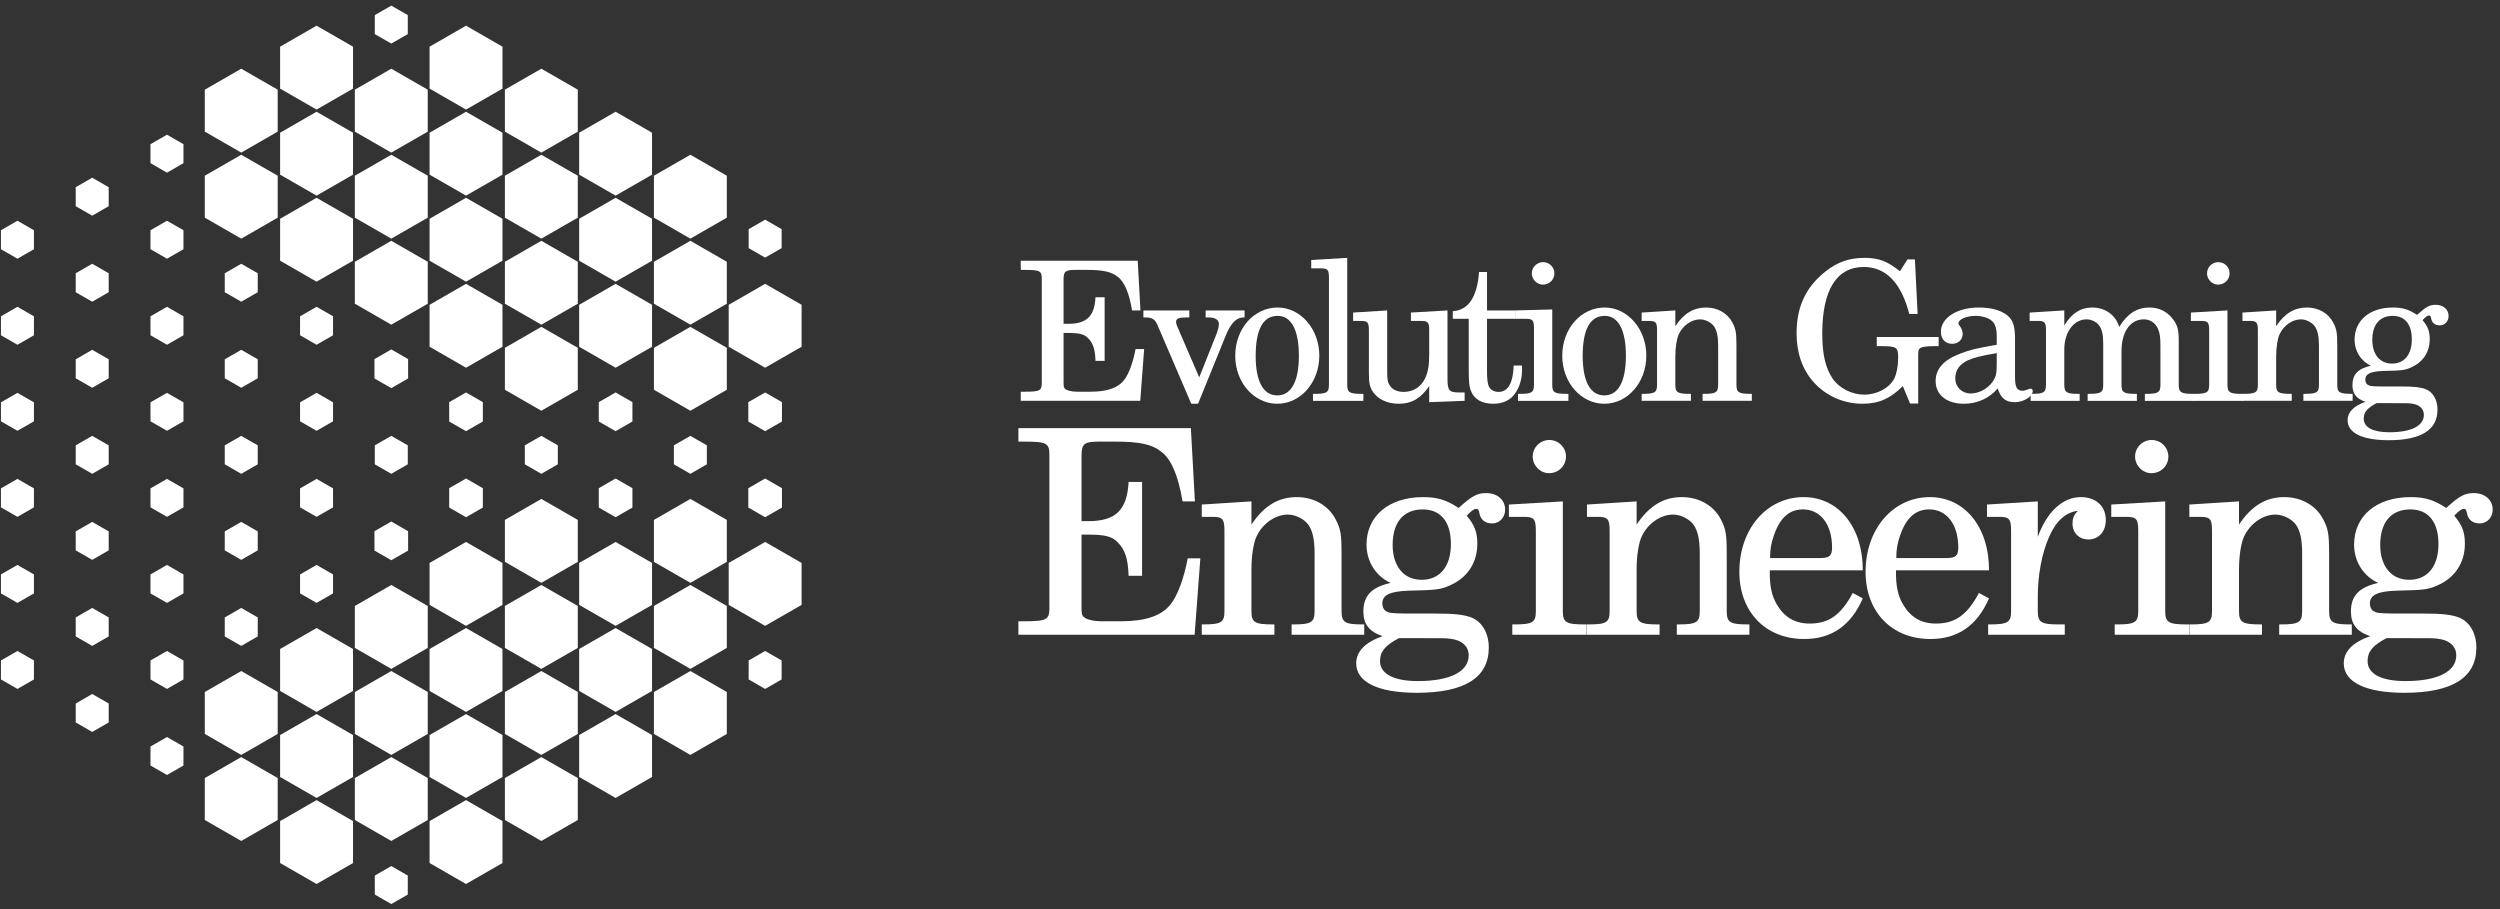 <?xml version="1.0" encoding="UTF-8"?>
<svg width="330px" height="120px" viewBox="0 0 330 120" version="1.1" xmlns="http://www.w3.org/2000/svg" xmlns:xlink="http://www.w3.org/1999/xlink">
    <rect x="0" y="0" width="330" height="120" fill="#333333" stroke="none"/>
    <!-- Generator: Sketch 48.2 (47327) - http://www.bohemiancoding.com/sketch -->
    <title>Group 7</title>
    <desc>Created with Sketch.</desc>
    <defs></defs>
    <g id="Page-1" stroke="none" stroke-width="1" fill="none" fill-rule="evenodd">
        <g id="Group-7" fill="#FFFFFF">
            <polygon id="Fill-380" points="34.021 38.575 34.021 36.069 31.844 34.817 29.668 36.069 29.668 38.575 31.844 39.826"></polygon>
            <polygon id="Fill-381" points="34.021 49.933 34.021 47.427 31.844 46.175 29.668 47.427 29.668 49.933 31.844 51.185"></polygon>
            <polygon id="Fill-382" points="34.021 61.29 34.021 58.785 31.844 57.533 29.668 58.785 29.668 61.29 31.844 62.543"></polygon>
            <polygon id="Fill-383" points="34.021 72.649 34.021 70.143 31.844 68.891 29.668 70.143 29.668 72.649 31.844 73.901"></polygon>
            <polygon id="Fill-384" points="34.021 84.007 34.021 81.501 31.844 80.248 29.668 81.501 29.668 84.007 31.844 85.259"></polygon>
            <polygon id="Fill-385" points="36.655 96.88 36.655 91.344 31.844 88.575 27.033 91.344 27.033 96.88 31.844 99.649"></polygon>
            <polygon id="Fill-386" points="36.655 108.239 36.655 102.701 31.844 99.933 27.033 102.701 27.033 108.239 31.844 111.007"></polygon>
            <polygon id="Fill-387" points="24.218 21.539 24.218 19.034 22.041 17.781 19.864 19.034 19.864 21.539 22.041 22.792"></polygon>
            <polygon id="Fill-388" points="24.218 32.897 24.218 30.391 22.041 29.139 19.864 30.391 19.864 32.897 22.041 34.149"></polygon>
            <polygon id="Fill-389" points="24.218 44.256 24.218 41.75 22.041 40.497 19.864 41.75 19.864 44.256 22.041 45.508"></polygon>
            <polygon id="Fill-390" points="24.218 55.613 24.218 53.107 22.041 51.855 19.864 53.107 19.864 55.613 22.041 56.865"></polygon>
            <polygon id="Fill-391" points="24.218 66.971 24.218 64.466 22.041 63.214 19.864 64.466 19.864 66.971 22.041 68.223"></polygon>
            <polygon id="Fill-392" points="24.218 78.329 24.218 75.824 22.041 74.571 19.864 75.824 19.864 78.329 22.041 79.582"></polygon>
            <polygon id="Fill-393" points="24.218 89.687 24.218 87.181 22.041 85.929 19.864 87.181 19.864 89.687 22.041 90.939"></polygon>
            <polygon id="Fill-394" points="24.218 101.046 24.218 98.54 22.041 97.287 19.864 98.54 19.864 101.046 22.041 102.297"></polygon>
            <polygon id="Fill-395" points="14.348 27.217 14.348 24.711 12.172 23.458 9.995 24.711 9.995 27.217 12.172 28.469"></polygon>
            <polygon id="Fill-396" points="14.348 38.575 14.348 36.069 12.172 34.817 9.995 36.069 9.995 38.575 12.172 39.826"></polygon>
            <polygon id="Fill-397" points="14.348 49.933 14.348 47.427 12.172 46.175 9.995 47.427 9.995 49.933 12.172 51.185"></polygon>
            <polygon id="Fill-398" points="14.348 61.29 14.348 58.785 12.172 57.533 9.995 58.785 9.995 61.29 12.172 62.543"></polygon>
            <polygon id="Fill-399" points="14.348 72.649 14.348 70.143 12.172 68.891 9.995 70.143 9.995 72.649 12.172 73.901"></polygon>
            <polygon id="Fill-400" points="14.348 84.007 14.348 81.501 12.172 80.248 9.995 81.501 9.995 84.007 12.172 85.259"></polygon>
            <polygon id="Fill-401" points="14.348 95.364 14.348 92.859 12.172 91.607 9.995 92.859 9.995 95.364 12.172 96.617"></polygon>
            <polygon id="Fill-402" points="4.479 32.897 4.479 30.391 2.302 29.139 0.125 30.391 0.125 32.897 2.302 34.149"></polygon>
            <polygon id="Fill-403" points="4.479 44.256 4.479 41.75 2.302 40.497 0.125 41.75 0.125 44.256 2.302 45.508"></polygon>
            <polygon id="Fill-404" points="4.479 55.613 4.479 53.107 2.302 51.855 0.125 53.107 0.125 55.613 2.302 56.865"></polygon>
            <polygon id="Fill-405" points="4.479 66.971 4.479 64.466 2.302 63.214 0.125 64.466 0.125 66.971 2.302 68.223"></polygon>
            <polygon id="Fill-406" points="4.479 78.329 4.479 75.824 2.302 74.571 0.125 75.824 0.125 78.329 2.302 79.582"></polygon>
            <polygon id="Fill-407" points="4.479 89.687 4.479 87.181 2.302 85.929 0.125 87.181 0.125 89.687 2.302 90.939"></polygon>
            <polygon id="Fill-408" points="43.963 44.256 43.963 41.75 41.786 40.497 39.609 41.75 39.609 44.256 41.786 45.508"></polygon>
            <polygon id="Fill-409" points="43.963 55.613 43.963 53.107 41.786 51.855 39.609 53.107 39.609 55.613 41.786 56.865"></polygon>
            <polygon id="Fill-410" points="43.963 66.971 43.963 64.466 41.786 63.214 39.609 64.466 39.609 66.971 41.786 68.223"></polygon>
            <polygon id="Fill-411" points="43.963 78.329 43.963 75.824 41.786 74.571 39.609 75.824 39.609 78.329 41.786 79.582"></polygon>
            <polygon id="Fill-412" points="46.597 91.203 46.597 85.666 41.786 82.898 36.975 85.666 36.975 91.203 41.786 93.972"></polygon>
            <polygon id="Fill-413" points="46.597 102.561 46.597 97.024 41.786 94.256 36.975 97.024 36.975 102.561 41.786 105.329"></polygon>
            <polygon id="Fill-414" points="46.597 113.919 46.597 108.382 41.786 105.613 36.975 108.382 36.975 113.919 41.786 116.688"></polygon>
            <polygon id="Fill-415" points="53.827 4.5 53.827 1.995 51.65 0.743 49.473 1.995 49.473 4.5 51.65 5.753"></polygon>
            <polygon id="Fill-416" points="53.87 49.957 53.87 47.402 51.65 46.124 49.429 47.402 49.429 49.957 51.65 51.236"></polygon>
            <polygon id="Fill-417" points="53.827 61.29 53.827 58.785 51.65 57.533 49.473 58.785 49.473 61.29 51.65 62.543"></polygon>
            <polygon id="Fill-418" points="53.87 72.674 53.87 70.118 51.65 68.84 49.429 70.118 49.429 72.674 51.65 73.952"></polygon>
            <polygon id="Fill-419" points="56.461 85.523 56.461 79.985 51.65 77.217 46.84 79.985 46.84 85.523 51.65 88.291"></polygon>
            <polygon id="Fill-420" points="56.461 96.88 56.461 91.344 51.65 88.575 46.84 91.344 46.84 96.88 51.65 99.649"></polygon>
            <polygon id="Fill-421" points="56.461 108.239 56.461 102.701 51.65 99.933 46.84 102.701 46.84 108.239 51.65 111.007"></polygon>
            <polygon id="Fill-422" points="53.827 118.081 53.827 115.575 51.65 114.322 49.473 115.575 49.473 118.081 51.65 119.333"></polygon>
            <polygon id="Fill-423" points="69.279 61.29 69.279 58.785 71.456 57.533 73.633 58.785 73.633 61.29 71.456 62.543"></polygon>
            <polygon id="Fill-424" points="66.645 74.165 66.645 68.628 71.456 65.859 76.267 68.628 76.267 74.165 71.456 76.933"></polygon>
            <polygon id="Fill-425" points="66.645 85.523 66.645 79.985 71.456 77.217 76.267 79.985 76.267 85.523 71.456 88.291"></polygon>
            <polygon id="Fill-426" points="66.645 96.88 66.645 91.344 71.456 88.575 76.267 91.344 76.267 96.88 71.456 99.649"></polygon>
            <polygon id="Fill-427" points="66.645 108.239 66.645 102.701 71.456 99.933 76.267 102.701 76.267 108.239 71.456 111.007"></polygon>
            <polygon id="Fill-428" points="79.039 55.639 79.039 53.083 81.259 51.804 83.48 53.083 83.48 55.639 81.259 56.916"></polygon>
            <polygon id="Fill-429" points="79.039 66.996 79.039 64.44 81.259 63.163 83.48 64.44 83.48 66.996 81.259 68.274"></polygon>
            <polygon id="Fill-430" points="76.449 79.845 76.449 74.308 81.26 71.539 86.069 74.308 86.069 79.845 81.26 82.613"></polygon>
            <polygon id="Fill-431" points="76.449 91.203 76.449 85.666 81.26 82.898 86.069 85.666 86.069 91.203 81.26 93.972"></polygon>
            <polygon id="Fill-432" points="76.449 102.561 76.449 97.024 81.26 94.256 86.069 97.024 86.069 102.561 81.26 105.329"></polygon>
            <polygon id="Fill-433" points="88.952 61.29 88.952 58.785 91.129 57.533 93.305 58.785 93.305 61.29 91.129 62.543"></polygon>
            <polygon id="Fill-434" points="86.318 74.165 86.318 68.628 91.129 65.859 95.94 68.628 95.94 74.165 91.129 76.933"></polygon>
            <polygon id="Fill-435" points="86.318 85.523 86.318 79.985 91.129 77.217 95.94 79.985 95.94 85.523 91.129 88.291"></polygon>
            <polygon id="Fill-436" points="86.318 96.88 86.318 91.344 91.129 88.575 95.94 91.344 95.94 96.88 91.129 99.649"></polygon>
            <polygon id="Fill-437" points="98.778 55.639 98.778 53.083 100.998 51.804 103.219 53.083 103.219 55.639 100.998 56.916"></polygon>
            <polygon id="Fill-438" points="98.778 66.996 98.778 64.44 100.998 63.163 103.219 64.44 103.219 66.996 100.998 68.274"></polygon>
            <polygon id="Fill-439" points="96.188 79.845 96.188 74.308 100.999 71.539 105.81 74.308 105.81 79.845 100.999 82.613"></polygon>
            <polygon id="Fill-440" points="98.822 89.687 98.822 87.181 100.998 85.929 103.175 87.181 103.175 89.687 100.998 90.939"></polygon>
            <polygon id="Fill-441" points="98.822 32.754 98.822 30.248 100.998 28.996 103.175 30.248 103.175 32.754 100.998 34.006"></polygon>
            <polygon id="Fill-442" points="36.655 17.375 36.655 11.837 31.844 9.069 27.033 11.837 27.033 17.375 31.844 20.143"></polygon>
            <polygon id="Fill-443" points="36.655 28.732 36.655 23.195 31.844 20.427 27.033 23.195 27.033 28.732 31.844 31.501"></polygon>
            <polygon id="Fill-444" points="46.597 11.697 46.597 6.16 41.786 3.392 36.975 6.16 36.975 11.697 41.786 14.465"></polygon>
            <polygon id="Fill-445" points="46.597 23.055 46.597 17.518 41.786 14.749 36.975 17.518 36.975 23.055 41.786 25.823"></polygon>
            <polygon id="Fill-446" points="46.597 34.413 46.597 28.877 41.786 26.108 36.975 28.877 36.975 34.413 41.786 37.182"></polygon>
            <polygon id="Fill-447" points="56.461 17.375 56.461 11.837 51.65 9.069 46.84 11.837 46.84 17.375 51.65 20.143"></polygon>
            <polygon id="Fill-448" points="56.461 28.732 56.461 23.195 51.65 20.427 46.84 23.195 46.84 28.732 51.65 31.501"></polygon>
            <polygon id="Fill-449" points="56.461 40.09 56.461 34.554 51.65 31.785 46.84 34.554 46.84 40.09 51.65 42.859"></polygon>
            <polygon id="Fill-450" points="66.645 17.375 66.645 11.837 71.456 9.069 76.267 11.837 76.267 17.375 71.456 20.143"></polygon>
            <polygon id="Fill-451" points="66.645 28.732 66.645 23.195 71.456 20.427 76.267 23.195 76.267 28.732 71.456 31.501"></polygon>
            <polygon id="Fill-452" points="66.645 40.09 66.645 34.554 71.456 31.785 76.267 34.554 76.267 40.09 71.456 42.859"></polygon>
            <polygon id="Fill-453" points="66.645 51.449 66.645 45.911 71.456 43.143 76.267 45.911 76.267 51.449 71.456 54.218"></polygon>
            <polygon id="Fill-454" points="76.449 23.055 76.449 17.518 81.26 14.749 86.069 17.518 86.069 23.055 81.26 25.823"></polygon>
            <polygon id="Fill-455" points="76.449 34.413 76.449 28.877 81.26 26.108 86.069 28.877 86.069 34.413 81.26 37.182"></polygon>
            <polygon id="Fill-456" points="76.449 45.771 76.449 40.234 81.26 37.465 86.069 40.234 86.069 45.771 81.26 48.539"></polygon>
            <polygon id="Fill-457" points="86.318 28.732 86.318 23.195 91.129 20.427 95.94 23.195 95.94 28.732 91.129 31.501"></polygon>
            <polygon id="Fill-458" points="86.318 40.09 86.318 34.554 91.129 31.785 95.94 34.554 95.94 40.09 91.129 42.859"></polygon>
            <polygon id="Fill-459" points="86.318 51.449 86.318 45.911 91.129 43.143 95.94 45.911 95.94 51.449 91.129 54.218"></polygon>
            <polygon id="Fill-460" points="96.188 45.771 96.188 40.234 100.999 37.465 105.81 40.234 105.81 45.771 100.999 48.539"></polygon>
            <polygon id="Fill-461" points="56.704 11.697 56.704 6.16 61.515 3.392 66.326 6.16 66.326 11.697 61.515 14.465"></polygon>
            <polygon id="Fill-462" points="56.704 23.055 56.704 17.518 61.515 14.749 66.326 17.518 66.326 23.055 61.515 25.823"></polygon>
            <polygon id="Fill-463" points="56.704 34.413 56.704 28.877 61.515 26.108 66.326 28.877 66.326 34.413 61.515 37.182"></polygon>
            <polygon id="Fill-464" points="56.704 45.771 56.704 40.234 61.515 37.465 66.326 40.234 66.326 45.771 61.515 48.539"></polygon>
            <polygon id="Fill-465" points="59.294 55.639 59.294 53.083 61.514 51.804 63.735 53.083 63.735 55.639 61.514 56.916"></polygon>
            <polygon id="Fill-466" points="59.294 66.996 59.294 64.44 61.514 63.163 63.735 64.44 63.735 66.996 61.514 68.274"></polygon>
            <polygon id="Fill-467" points="56.704 79.845 56.704 74.308 61.515 71.539 66.326 74.308 66.326 79.845 61.515 82.613"></polygon>
            <polygon id="Fill-468" points="56.704 91.203 56.704 85.666 61.515 82.898 66.326 85.666 66.326 91.203 61.515 93.972"></polygon>
            <polygon id="Fill-469" points="56.704 102.561 56.704 97.024 61.515 94.256 66.326 97.024 66.326 102.561 61.515 105.329"></polygon>
            <polygon id="Fill-470" points="56.704 113.919 56.704 108.382 61.515 105.613 66.326 108.382 66.326 113.919 61.515 116.688"></polygon>
            <path d="M150.539,40.977 L149.434,40.977 C149.049,38.672 148.432,37.238 147.585,36.572 C146.71,35.856 145.606,35.625 143.346,35.625 L142.01,35.625 C140.622,35.625 140.391,35.804 140.391,36.906 L140.391,42.744 L141.009,42.744 C143.448,42.744 144.476,41.745 144.605,39.235 L145.812,39.235 L145.812,47.635 L144.605,47.635 C144.553,46.124 144.296,45.305 143.629,44.639 C143.114,44.101 142.472,43.948 140.905,43.948 L140.391,43.948 L140.391,50.477 C140.391,51.015 140.417,51.169 140.597,51.323 C140.828,51.553 141.471,51.707 142.241,51.707 L143.936,51.707 C146.094,51.707 147.559,51.22 148.355,50.196 C148.971,49.454 149.562,47.865 149.896,46.073 L151.027,46.073 L150.513,52.91 L134.74,52.91 L134.74,51.707 L135.202,51.707 C137.283,51.707 137.514,51.579 137.514,50.502 L137.514,49.76 L137.514,37.572 L137.514,36.829 C137.514,35.753 137.283,35.625 135.202,35.625 L134.74,35.625 L134.74,34.421 L150.179,34.421 L150.539,40.977 Z" id="Fill-471"></path>
            <path d="M160.662,43.871 C160.791,43.486 160.893,43.077 160.893,42.795 C160.893,42.206 160.406,41.899 159.507,41.899 L159.147,41.899 L159.147,40.978 L164.285,40.978 L164.285,41.899 L164.182,41.899 C163.206,41.899 162.487,42.616 161.793,44.306 L158.145,53.294 L157.246,53.294 L152.828,43 C152.468,42.129 152.109,41.899 151.132,41.899 L150.927,41.899 L150.927,40.978 L156.99,40.978 L156.99,41.899 L156.629,41.899 C155.577,41.899 155.242,42.052 155.242,42.488 C155.242,42.642 155.293,42.872 155.371,43.027 L158.298,49.812 L160.662,43.871 Z" id="Fill-472"></path>
            <path d="M165.749,46.969 C165.749,50.35 166.75,52.193 168.6,52.193 C170.449,52.193 171.452,50.35 171.452,46.944 C171.452,43.563 170.449,41.694 168.651,41.694 C166.725,41.694 165.749,43.487 165.749,46.969 M174.149,46.944 C174.149,50.477 171.683,53.294 168.6,53.294 C165.517,53.294 163.051,50.477 163.051,46.969 C163.051,43.384 165.517,40.593 168.651,40.593 C171.683,40.593 174.149,43.436 174.149,46.944" id="Fill-473"></path>
            <path d="M177.835,49.76 L177.835,50.785 C177.835,51.809 178.118,51.989 179.788,51.989 L179.967,51.989 L179.967,52.911 L173.313,52.911 L173.313,51.989 L173.494,51.989 C175.138,51.989 175.421,51.809 175.421,50.785 L175.421,49.76 L175.421,36.701 C175.421,35.6 175.266,35.42 174.342,35.42 L173.082,35.42 L173.082,34.319 L177.835,34.038 L177.835,49.76 Z" id="Fill-474"></path>
            <path d="M188.655,50.964 C187.525,52.604 186.344,53.294 184.648,53.294 C183.107,53.294 181.873,52.706 181.18,51.656 C180.794,51.067 180.693,50.477 180.693,49.172 L180.693,43.641 C180.693,42.539 180.537,42.36 179.587,42.36 L178.611,42.36 L178.611,41.259 L183.107,40.978 L183.107,48.788 C183.107,50.196 183.158,50.451 183.492,50.939 C183.826,51.451 184.493,51.732 185.29,51.732 C186.549,51.732 187.576,51.067 188.116,49.941 C188.501,49.094 188.655,48.25 188.655,46.79 L188.655,43.641 C188.655,42.539 188.501,42.36 187.55,42.36 L186.241,42.36 L186.241,41.259 L191.07,40.978 L191.07,49.941 C191.07,51.578 191.276,51.808 192.689,51.808 L193.331,51.808 L193.331,52.91 L188.655,53.089 L188.655,50.964 Z" id="Fill-475"></path>
            <path d="M200.064,40.977 L200.064,42.078 L196.287,42.078 L196.287,49.069 C196.287,49.992 196.364,50.632 196.519,50.99 C196.699,51.425 197.213,51.732 197.804,51.732 C199.062,51.732 199.729,50.555 199.807,48.249 L200.886,48.249 C200.911,48.506 200.911,48.685 200.911,48.839 C200.911,50.247 200.423,51.604 199.576,52.423 C198.985,52.987 198.112,53.294 197.109,53.294 C195.619,53.294 194.592,52.706 194.181,51.63 C193.925,51.041 193.873,50.401 193.873,48.608 L193.873,42.078 L191.766,42.078 L191.766,41.08 C193.847,40.926 194.977,39.235 195.235,35.907 L196.287,35.907 L196.287,40.977 L200.064,40.977 Z" id="Fill-476"></path>
            <path d="M205.181,36.087 C205.181,36.906 204.514,37.571 203.666,37.571 C202.87,37.571 202.2,36.881 202.2,36.087 C202.2,35.266 202.87,34.602 203.692,34.602 C204.514,34.602 205.181,35.266 205.181,36.087 Z M204.898,49.76 L204.898,50.785 C204.898,51.809 205.181,51.989 206.85,51.989 L207.03,51.989 L207.03,52.911 L200.377,52.911 L200.377,51.989 L200.556,51.989 C202.2,51.989 202.484,51.809 202.484,50.785 L202.484,49.76 L202.484,43.363 C202.484,42.261 202.33,42.082 201.378,42.082 L200.015,42.082 L200.015,40.98 L204.898,40.847 L204.898,49.76 Z" id="Fill-477"></path>
            <path d="M208.915,46.969 C208.915,50.35 209.918,52.193 211.766,52.193 C213.617,52.193 214.618,50.35 214.618,46.944 C214.618,43.563 213.617,41.694 211.818,41.694 C209.893,41.694 208.915,43.487 208.915,46.969 M217.316,46.944 C217.316,50.477 214.85,53.294 211.766,53.294 C208.685,53.294 206.218,50.477 206.218,46.969 C206.218,43.384 208.685,40.593 211.818,40.593 C214.85,40.593 217.316,43.436 217.316,46.944" id="Fill-478"></path>
            <path d="M221.144,43.052 C222.274,41.361 223.559,40.593 225.203,40.593 C226.719,40.593 228.029,41.336 228.671,42.565 C229.134,43.436 229.211,43.896 229.211,45.741 L229.211,49.76 L229.211,50.785 C229.211,51.808 229.493,51.988 231.137,51.988 L231.241,51.988 L231.241,52.91 L224.74,52.91 L224.74,51.988 L224.843,51.988 C226.513,51.988 226.795,51.808 226.795,50.785 L226.795,49.76 L226.795,45.612 C226.795,44.384 226.616,43.59 226.23,43.052 C225.845,42.539 225.075,42.155 224.406,42.155 C223.302,42.155 222.145,42.949 221.607,44.101 C221.323,44.69 221.144,45.843 221.144,47.098 L221.144,49.76 L221.144,50.785 C221.144,51.808 221.426,51.988 223.096,51.988 L223.199,51.988 L223.199,52.91 L216.7,52.91 L216.7,51.988 L216.803,51.988 C218.446,51.988 218.73,51.808 218.73,50.785 L218.73,49.76 L218.73,43.641 C218.73,42.539 218.574,42.36 217.624,42.36 L216.7,42.36 L216.7,41.258 L221.144,40.978 L221.144,43.052 Z" id="Fill-479"></path>
            <path d="M253.127,41.438 L252.022,41.438 C250.969,37.34 248.94,35.24 246.01,35.24 C242.439,35.24 240.539,38.288 240.539,43.999 C240.539,46.738 240.95,48.557 241.901,49.965 C242.774,51.246 244.443,52.092 246.088,52.092 C247.758,52.092 249.402,51.22 250.044,49.965 C250.353,49.351 250.557,48.326 250.557,47.226 C250.557,45.818 250.378,45.689 248.221,45.689 L247.732,45.689 L247.732,44.486 L255.901,44.486 L255.901,45.689 L255.516,45.689 C254.128,45.689 253.59,45.792 253.358,46.048 C253.204,46.227 253.204,46.252 253.204,47.635 L253.204,53.269 L252.125,53.269 L251.175,50.964 C249.505,52.629 247.99,53.294 245.831,53.294 C243.365,53.294 241.001,52.244 239.409,50.452 C237.919,48.787 237.148,46.611 237.148,43.999 C237.148,40.542 238.33,37.956 240.873,35.907 C242.491,34.601 244.084,34.038 246.114,34.038 C247.99,34.038 249.119,34.472 250.789,35.804 L251.791,34.242 L252.767,34.242 L253.127,41.438 Z" id="Fill-480"></path>
            <path d="M263.57,46.611 C261.566,46.944 260.565,47.2 259.767,47.558 C258.637,48.096 258.098,48.864 258.098,49.941 C258.098,51.091 258.971,51.938 260.127,51.938 C261.231,51.938 262.413,51.298 263.055,50.35 C263.493,49.683 263.57,49.325 263.57,47.788 L263.57,46.611 Z M265.984,49.813 C265.984,51.091 266.241,51.579 266.961,51.579 C267.166,51.579 267.269,51.553 267.68,51.4 C267.86,51.323 267.963,51.298 268.064,51.298 C268.194,51.298 268.323,51.425 268.323,51.604 C268.323,52.347 267.115,53.089 265.959,53.089 C264.751,53.089 264.109,52.577 263.698,51.271 C262.593,52.577 261,53.294 259.228,53.294 C256.967,53.294 255.503,52.117 255.503,50.298 C255.503,48.685 256.582,47.482 258.792,46.662 C260.05,46.176 260.872,45.971 263.57,45.509 L263.57,44.511 C263.57,43.359 263.39,42.744 262.902,42.335 C262.491,41.951 261.591,41.694 260.796,41.694 C259.562,41.694 258.508,42.155 258.508,42.693 C258.508,42.77 258.535,42.846 258.689,43.026 C258.945,43.384 259.074,43.743 259.074,44.076 C259.074,44.844 258.484,45.382 257.686,45.382 C256.788,45.382 256.197,44.767 256.197,43.794 C256.197,41.951 258.329,40.593 261.207,40.593 C262.851,40.593 264.109,40.953 264.957,41.618 C265.702,42.232 265.984,43.051 265.984,44.665 L265.984,49.813 Z" id="Fill-481"></path>
            <path d="M272.486,42.949 C273.488,41.336 274.644,40.593 276.185,40.593 C277.907,40.593 279.295,41.617 279.73,43.153 C280.835,41.386 282.069,40.593 283.738,40.593 C284.971,40.593 286.024,41.106 286.77,42.053 C287.437,42.923 287.592,43.461 287.592,45.049 L287.592,49.76 L287.592,50.759 C287.592,51.809 287.875,51.989 289.518,51.989 L289.621,51.989 L289.621,52.911 L283.122,52.911 L283.122,51.989 L283.225,51.989 C284.895,51.989 285.177,51.809 285.177,50.785 L285.177,49.76 L285.177,45.561 C285.177,44.563 285.099,43.999 284.868,43.435 C284.535,42.642 283.841,42.154 282.994,42.154 C281.194,42.154 280.039,43.794 280.039,46.354 L280.039,49.76 L280.039,50.785 C280.039,51.809 280.321,51.989 281.966,51.989 L282.069,51.989 L282.069,52.911 L275.568,52.911 L275.568,51.989 L275.671,51.989 C277.342,51.989 277.623,51.809 277.623,50.785 L277.623,49.76 L277.623,45.28 C277.623,44.229 277.47,43.486 277.111,43.001 C276.802,42.514 276.083,42.154 275.415,42.154 C273.745,42.154 272.486,43.845 272.486,46.124 L272.486,49.76 L272.486,50.759 C272.486,51.809 272.769,51.989 274.414,51.989 L274.515,51.989 L274.515,52.911 L268.042,52.911 L268.042,51.989 L268.145,51.989 C269.789,51.989 270.071,51.809 270.071,50.759 L270.071,49.76 L270.071,43.641 C270.071,42.539 269.917,42.36 268.967,42.36 L267.913,42.36 L267.913,41.259 L272.486,40.977 L272.486,42.949 Z" id="Fill-482"></path>
            <path d="M294.307,36.087 C294.307,36.906 293.639,37.571 292.791,37.571 C291.996,37.571 291.327,36.881 291.327,36.087 C291.327,35.266 291.996,34.602 292.817,34.602 C293.639,34.602 294.307,35.266 294.307,36.087 Z M294.025,49.76 L294.025,50.785 C294.025,51.809 294.307,51.989 295.976,51.989 L296.156,51.989 L296.156,52.911 L289.502,52.911 L289.502,51.989 L289.682,51.989 C291.327,51.989 291.609,51.809 291.609,50.785 L291.609,49.76 L291.609,43.641 C291.609,42.539 291.456,42.36 290.504,42.36 L289.194,42.36 L289.194,41.259 L294.025,40.977 L294.025,49.76 Z" id="Fill-483"></path>
            <path d="M300.451,43.052 C301.582,41.361 302.866,40.593 304.51,40.593 C306.026,40.593 307.336,41.336 307.978,42.565 C308.441,43.436 308.518,43.896 308.518,45.741 L308.518,49.76 L308.518,50.785 C308.518,51.808 308.8,51.988 310.445,51.988 L310.548,51.988 L310.548,52.91 L304.047,52.91 L304.047,51.988 L304.15,51.988 C305.82,51.988 306.102,51.808 306.102,50.785 L306.102,49.76 L306.102,45.612 C306.102,44.384 305.923,43.59 305.538,43.052 C305.153,42.539 304.382,42.155 303.713,42.155 C302.609,42.155 301.453,42.949 300.914,44.101 C300.63,44.69 300.451,45.843 300.451,47.098 L300.451,49.76 L300.451,50.785 C300.451,51.808 300.734,51.988 302.403,51.988 L302.506,51.988 L302.506,52.91 L296.007,52.91 L296.007,51.988 L296.11,51.988 C297.753,51.988 298.037,51.808 298.037,50.785 L298.037,49.76 L298.037,43.641 C298.037,42.539 297.882,42.36 296.931,42.36 L296.007,42.36 L296.007,41.258 L300.451,40.978 L300.451,43.052 Z" id="Fill-484"></path>
            <path d="M313.144,44.869 C313.144,46.79 314.146,47.994 315.738,47.994 C317.383,47.994 318.359,46.79 318.359,44.793 C318.359,42.82 317.46,41.695 315.842,41.695 C314.121,41.695 313.144,42.847 313.144,44.869 Z M313.709,53.217 C312.477,53.857 312.014,54.421 312.014,55.266 C312.014,56.419 313.247,57.059 315.404,57.059 C318.281,57.059 319.952,56.214 319.952,54.755 C319.952,53.935 319.309,53.372 318.281,53.268 C317.896,53.217 317.742,53.217 315.61,53.217 L313.709,53.217 Z M316.946,51.015 C318.719,51.015 319.541,51.118 320.209,51.374 C321.159,51.757 321.75,52.783 321.75,54.063 C321.75,56.752 319.593,58.108 315.303,58.108 C311.86,58.108 309.882,57.162 309.882,55.472 C309.882,54.421 310.652,53.602 312.245,53.038 C311.038,52.629 310.523,51.963 310.523,50.836 C310.523,49.428 311.243,48.66 312.964,48.275 C311.628,47.661 310.806,46.354 310.806,44.844 C310.806,42.284 312.81,40.593 315.867,40.593 C317.151,40.593 317.973,40.848 319.052,41.567 C320.235,40.49 320.696,40.235 321.519,40.235 C322.52,40.235 323.214,40.848 323.214,41.72 C323.214,42.411 322.7,42.949 322.058,42.949 C321.416,42.949 321.005,42.616 320.903,42.001 C320.851,41.72 320.775,41.643 320.645,41.643 C320.44,41.643 320.209,41.797 319.772,42.258 C320.491,43.103 320.723,43.743 320.723,44.767 C320.723,46.458 319.849,47.788 318.308,48.481 C317.46,48.864 317.074,48.915 314.634,48.967 C312.912,49.018 312.219,49.351 312.219,50.119 C312.219,50.4 312.347,50.683 312.528,50.785 C312.836,50.964 312.912,50.989 314.325,51.015 L316.946,51.015 Z" id="Fill-485"></path>
            <path d="M157.727,66.185 L156.097,66.185 C155.529,62.786 154.62,60.671 153.37,59.689 C152.082,58.631 150.453,58.292 147.119,58.292 L145.149,58.292 C143.104,58.292 142.762,58.556 142.762,60.18 L142.762,68.791 L143.672,68.791 C147.27,68.791 148.786,67.318 148.975,63.617 L150.756,63.617 L150.756,76.004 L148.975,76.004 C148.9,73.775 148.521,72.567 147.535,71.585 C146.778,70.793 145.831,70.566 143.52,70.566 L142.762,70.566 L142.762,80.195 C142.762,80.988 142.799,81.215 143.065,81.441 C143.407,81.781 144.353,82.008 145.489,82.008 L147.99,82.008 C151.173,82.008 153.332,81.29 154.506,79.781 C155.416,78.685 156.287,76.344 156.779,73.7 L158.447,73.7 L157.689,83.783 L134.427,83.783 L134.427,82.008 L135.109,82.008 C138.178,82.008 138.519,81.819 138.519,80.233 L138.519,79.138 L138.519,61.162 L138.519,60.067 C138.519,58.481 138.178,58.292 135.109,58.292 L134.427,58.292 L134.427,56.517 L157.196,56.517 L157.727,66.185 Z" id="Fill-486"></path>
            <path d="M165.189,69.243 C166.856,66.752 168.751,65.618 171.175,65.618 C173.411,65.618 175.343,66.713 176.29,68.526 C176.972,69.81 177.086,70.49 177.086,73.209 L177.086,79.138 L177.086,80.649 C177.086,82.16 177.501,82.424 179.927,82.424 L180.079,82.424 L180.079,83.783 L170.493,83.783 L170.493,82.424 L170.645,82.424 C173.107,82.424 173.524,82.16 173.524,80.649 L173.524,79.138 L173.524,73.02 C173.524,71.208 173.26,70.037 172.69,69.243 C172.121,68.488 170.985,67.922 170,67.922 C168.372,67.922 166.667,69.093 165.871,70.792 C165.454,71.661 165.189,73.359 165.189,75.21 L165.189,79.138 L165.189,80.649 C165.189,82.16 165.605,82.424 168.068,82.424 L168.22,82.424 L168.22,83.783 L158.635,83.783 L158.635,82.424 L158.786,82.424 C161.211,82.424 161.628,82.16 161.628,80.649 L161.628,79.138 L161.628,70.113 C161.628,68.488 161.401,68.223 159.999,68.223 L158.635,68.223 L158.635,66.6 L165.189,66.184 L165.189,69.243 Z" id="Fill-487"></path>
            <path d="M183.829,71.925 C183.829,74.758 185.306,76.533 187.655,76.533 C190.08,76.533 191.519,74.758 191.519,71.811 C191.519,68.903 190.193,67.242 187.807,67.242 C185.268,67.242 183.829,68.942 183.829,71.925 Z M184.662,84.236 C182.844,85.18 182.162,86.012 182.162,87.257 C182.162,88.957 183.98,89.902 187.162,89.902 C191.405,89.902 193.868,88.655 193.868,86.501 C193.868,85.294 192.921,84.462 191.405,84.311 C190.836,84.236 190.61,84.236 187.465,84.236 L184.662,84.236 Z M189.435,80.989 C192.05,80.989 193.261,81.14 194.247,81.517 C195.648,82.084 196.52,83.594 196.52,85.482 C196.52,89.447 193.337,91.449 187.01,91.449 C181.934,91.449 179.018,90.052 179.018,87.56 C179.018,86.012 180.154,84.803 182.502,83.972 C180.722,83.367 179.965,82.385 179.965,80.724 C179.965,78.647 181.024,77.514 183.563,76.947 C181.593,76.041 180.382,74.115 180.382,71.888 C180.382,68.111 183.336,65.618 187.844,65.618 C189.739,65.618 190.951,65.996 192.542,67.053 C194.285,65.468 194.966,65.089 196.179,65.089 C197.656,65.089 198.679,65.996 198.679,67.28 C198.679,68.3 197.921,69.093 196.975,69.093 C196.027,69.093 195.422,68.602 195.27,67.695 C195.194,67.28 195.08,67.167 194.89,67.167 C194.588,67.167 194.247,67.393 193.603,68.073 C194.663,69.318 195.005,70.263 195.005,71.773 C195.005,74.266 193.717,76.229 191.444,77.249 C190.193,77.816 189.625,77.892 186.026,77.967 C183.487,78.042 182.464,78.534 182.464,79.667 C182.464,80.082 182.655,80.497 182.919,80.649 C183.374,80.913 183.487,80.95 185.571,80.989 L189.435,80.989 Z" id="Fill-488"></path>
            <path d="M206.711,60.27 C206.711,61.479 205.726,62.46 204.475,62.46 C203.3,62.46 202.316,61.44 202.316,60.27 C202.316,59.062 203.3,58.079 204.513,58.079 C205.726,58.079 206.711,59.062 206.711,60.27 Z M206.294,79.138 L206.294,80.649 C206.294,82.159 206.711,82.424 209.173,82.424 L209.438,82.424 L209.438,83.783 L199.625,83.783 L199.625,82.424 L199.891,82.424 C202.316,82.424 202.732,82.159 202.732,80.649 L202.732,79.138 L202.732,70.112 C202.732,68.488 202.505,68.224 201.103,68.224 L199.171,68.224 L199.171,66.6 L206.294,66.185 L206.294,79.138 Z" id="Fill-489"></path>
            <path d="M216.033,69.243 C217.7,66.752 219.594,65.618 222.02,65.618 C224.254,65.618 226.186,66.713 227.134,68.526 C227.815,69.81 227.929,70.49 227.929,73.209 L227.929,79.138 L227.929,80.649 C227.929,82.16 228.346,82.424 230.77,82.424 L230.921,82.424 L230.921,83.783 L221.338,83.783 L221.338,82.424 L221.488,82.424 C223.951,82.424 224.368,82.16 224.368,80.649 L224.368,79.138 L224.368,73.02 C224.368,71.208 224.103,70.037 223.534,69.243 C222.966,68.488 221.83,67.922 220.844,67.922 C219.216,67.922 217.511,69.093 216.715,70.792 C216.298,71.661 216.033,73.359 216.033,75.21 L216.033,79.138 L216.033,80.649 C216.033,82.16 216.45,82.424 218.913,82.424 L219.065,82.424 L219.065,83.783 L209.479,83.783 L209.479,82.424 L209.63,82.424 C212.055,82.424 212.472,82.16 212.472,80.649 L212.472,79.138 L212.472,70.113 C212.472,68.488 212.244,68.223 210.843,68.223 L209.479,68.223 L209.479,66.6 L216.033,66.184 L216.033,69.243 Z" id="Fill-490"></path>
            <path d="M240.28,73.662 C241.491,73.662 241.833,73.36 241.833,72.265 C241.833,69.243 240.317,67.242 238.007,67.242 C236.188,67.242 234.975,68.337 234.18,70.603 C233.801,71.66 233.649,72.492 233.649,73.662 L240.28,73.662 Z M233.612,75.285 C233.573,77.364 233.877,78.685 234.558,79.818 C235.543,81.48 236.945,82.311 238.878,82.311 C241.416,82.311 243.007,81.177 244.56,78.27 L245.886,78.987 C244.332,82.575 241.757,84.35 238.158,84.35 C233.044,84.35 229.595,80.762 229.595,75.474 C229.595,69.81 233.233,65.618 238.081,65.618 C242.704,65.618 245.924,69.621 245.886,75.285 L233.612,75.285 Z" id="Fill-491"></path>
            <path d="M256.942,73.662 C258.153,73.662 258.494,73.36 258.494,72.265 C258.494,69.243 256.979,67.242 254.668,67.242 C252.85,67.242 251.637,68.337 250.841,70.603 C250.463,71.66 250.311,72.492 250.311,73.662 L256.942,73.662 Z M250.273,75.285 C250.235,77.364 250.538,78.685 251.22,79.818 C252.205,81.48 253.607,82.311 255.54,82.311 C258.077,82.311 259.669,81.177 261.222,78.27 L262.548,78.987 C260.994,82.575 258.419,84.35 254.819,84.35 C249.705,84.35 246.257,80.762 246.257,75.474 C246.257,69.81 249.895,65.618 254.743,65.618 C259.366,65.618 262.585,69.621 262.548,75.285 L250.273,75.285 Z" id="Fill-492"></path>
            <path d="M268.988,70.868 C270.2,67.544 272.285,65.618 274.67,65.618 C276.679,65.618 277.967,66.827 277.967,68.639 C277.967,70.188 277.02,71.208 275.656,71.208 C274.443,71.208 273.572,70.339 273.572,69.13 C273.572,68.413 273.724,68.035 274.255,67.431 C272.662,67.619 271.375,68.791 270.466,70.905 C269.518,73.058 268.988,75.928 268.988,78.759 L268.988,79.138 L268.988,80.649 C268.988,82.16 269.405,82.424 271.83,82.424 L272.549,82.424 L272.549,83.783 L262.434,83.783 L262.434,82.424 L262.585,82.424 C265.047,82.424 265.464,82.16 265.464,80.649 L265.464,79.138 L265.464,70.113 C265.464,68.487 265.237,68.223 263.836,68.223 L262.282,68.223 L262.282,66.6 L268.988,66.184 L268.988,70.868 Z" id="Fill-493"></path>
            <path d="M286.225,60.27 C286.225,61.479 285.241,62.46 283.99,62.46 C282.816,62.46 281.83,61.44 281.83,60.27 C281.83,59.062 282.816,58.079 284.027,58.079 C285.241,58.079 286.225,59.062 286.225,60.27 Z M285.808,79.138 L285.808,80.649 C285.808,82.159 286.225,82.424 288.687,82.424 L288.953,82.424 L288.953,83.783 L279.14,83.783 L279.14,82.424 L279.406,82.424 C281.83,82.424 282.247,82.159 282.247,80.649 L282.247,79.138 L282.247,70.112 C282.247,68.488 282.019,68.224 280.618,68.224 L278.686,68.224 L278.686,66.6 L285.808,66.185 L285.808,79.138 Z" id="Fill-494"></path>
            <path d="M295.549,69.243 C297.214,66.752 299.11,65.618 301.534,65.618 C303.77,65.618 305.701,66.713 306.649,68.526 C307.331,69.81 307.444,70.49 307.444,73.209 L307.444,79.138 L307.444,80.649 C307.444,82.16 307.861,82.424 310.286,82.424 L310.437,82.424 L310.437,83.783 L300.852,83.783 L300.852,82.424 L301.003,82.424 C303.465,82.424 303.882,82.16 303.882,80.649 L303.882,79.138 L303.882,73.02 C303.882,71.208 303.618,70.037 303.05,69.243 C302.482,68.488 301.345,67.922 300.36,67.922 C298.73,67.922 297.026,69.093 296.23,70.792 C295.814,71.661 295.549,73.359 295.549,75.21 L295.549,79.138 L295.549,80.649 C295.549,82.16 295.965,82.424 298.428,82.424 L298.579,82.424 L298.579,83.783 L288.994,83.783 L288.994,82.424 L289.145,82.424 C291.569,82.424 291.986,82.16 291.986,80.649 L291.986,79.138 L291.986,70.113 C291.986,68.488 291.76,68.223 290.358,68.223 L288.994,68.223 L288.994,66.6 L295.549,66.184 L295.549,69.243 Z" id="Fill-495"></path>
            <path d="M314.188,71.925 C314.188,74.758 315.665,76.533 318.014,76.533 C320.439,76.533 321.878,74.758 321.878,71.811 C321.878,68.903 320.551,67.242 318.166,67.242 C315.627,67.242 314.188,68.942 314.188,71.925 Z M315.022,84.236 C313.203,85.18 312.521,86.012 312.521,87.257 C312.521,88.957 314.339,89.902 317.521,89.902 C321.764,89.902 324.228,88.655 324.228,86.501 C324.228,85.294 323.28,84.462 321.764,84.311 C321.196,84.236 320.968,84.236 317.824,84.236 L315.022,84.236 Z M319.794,80.989 C322.409,80.989 323.62,81.14 324.606,81.517 C326.008,82.084 326.879,83.594 326.879,85.482 C326.879,89.447 323.696,91.449 317.369,91.449 C312.293,91.449 309.377,90.052 309.377,87.56 C309.377,86.012 310.513,84.803 312.861,83.972 C311.081,83.367 310.323,82.385 310.323,80.724 C310.323,78.647 311.384,77.514 313.923,76.947 C311.952,76.041 310.74,74.115 310.74,71.888 C310.74,68.111 313.695,65.618 318.203,65.618 C320.097,65.618 321.31,65.996 322.901,67.053 C324.643,65.468 325.326,65.089 326.538,65.089 C328.015,65.089 329.037,65.996 329.037,67.28 C329.037,68.3 328.281,69.093 327.333,69.093 C326.386,69.093 325.78,68.602 325.628,67.695 C325.553,67.28 325.439,67.167 325.25,67.167 C324.947,67.167 324.606,67.393 323.962,68.073 C325.022,69.318 325.364,70.263 325.364,71.773 C325.364,74.266 324.075,76.229 321.802,77.249 C320.551,77.816 319.983,77.892 316.385,77.967 C313.846,78.042 312.824,78.534 312.824,79.667 C312.824,80.082 313.013,80.497 313.278,80.649 C313.732,80.913 313.846,80.95 315.93,80.989 L319.794,80.989 Z" id="Fill-496"></path>
        </g>
    </g>
</svg>